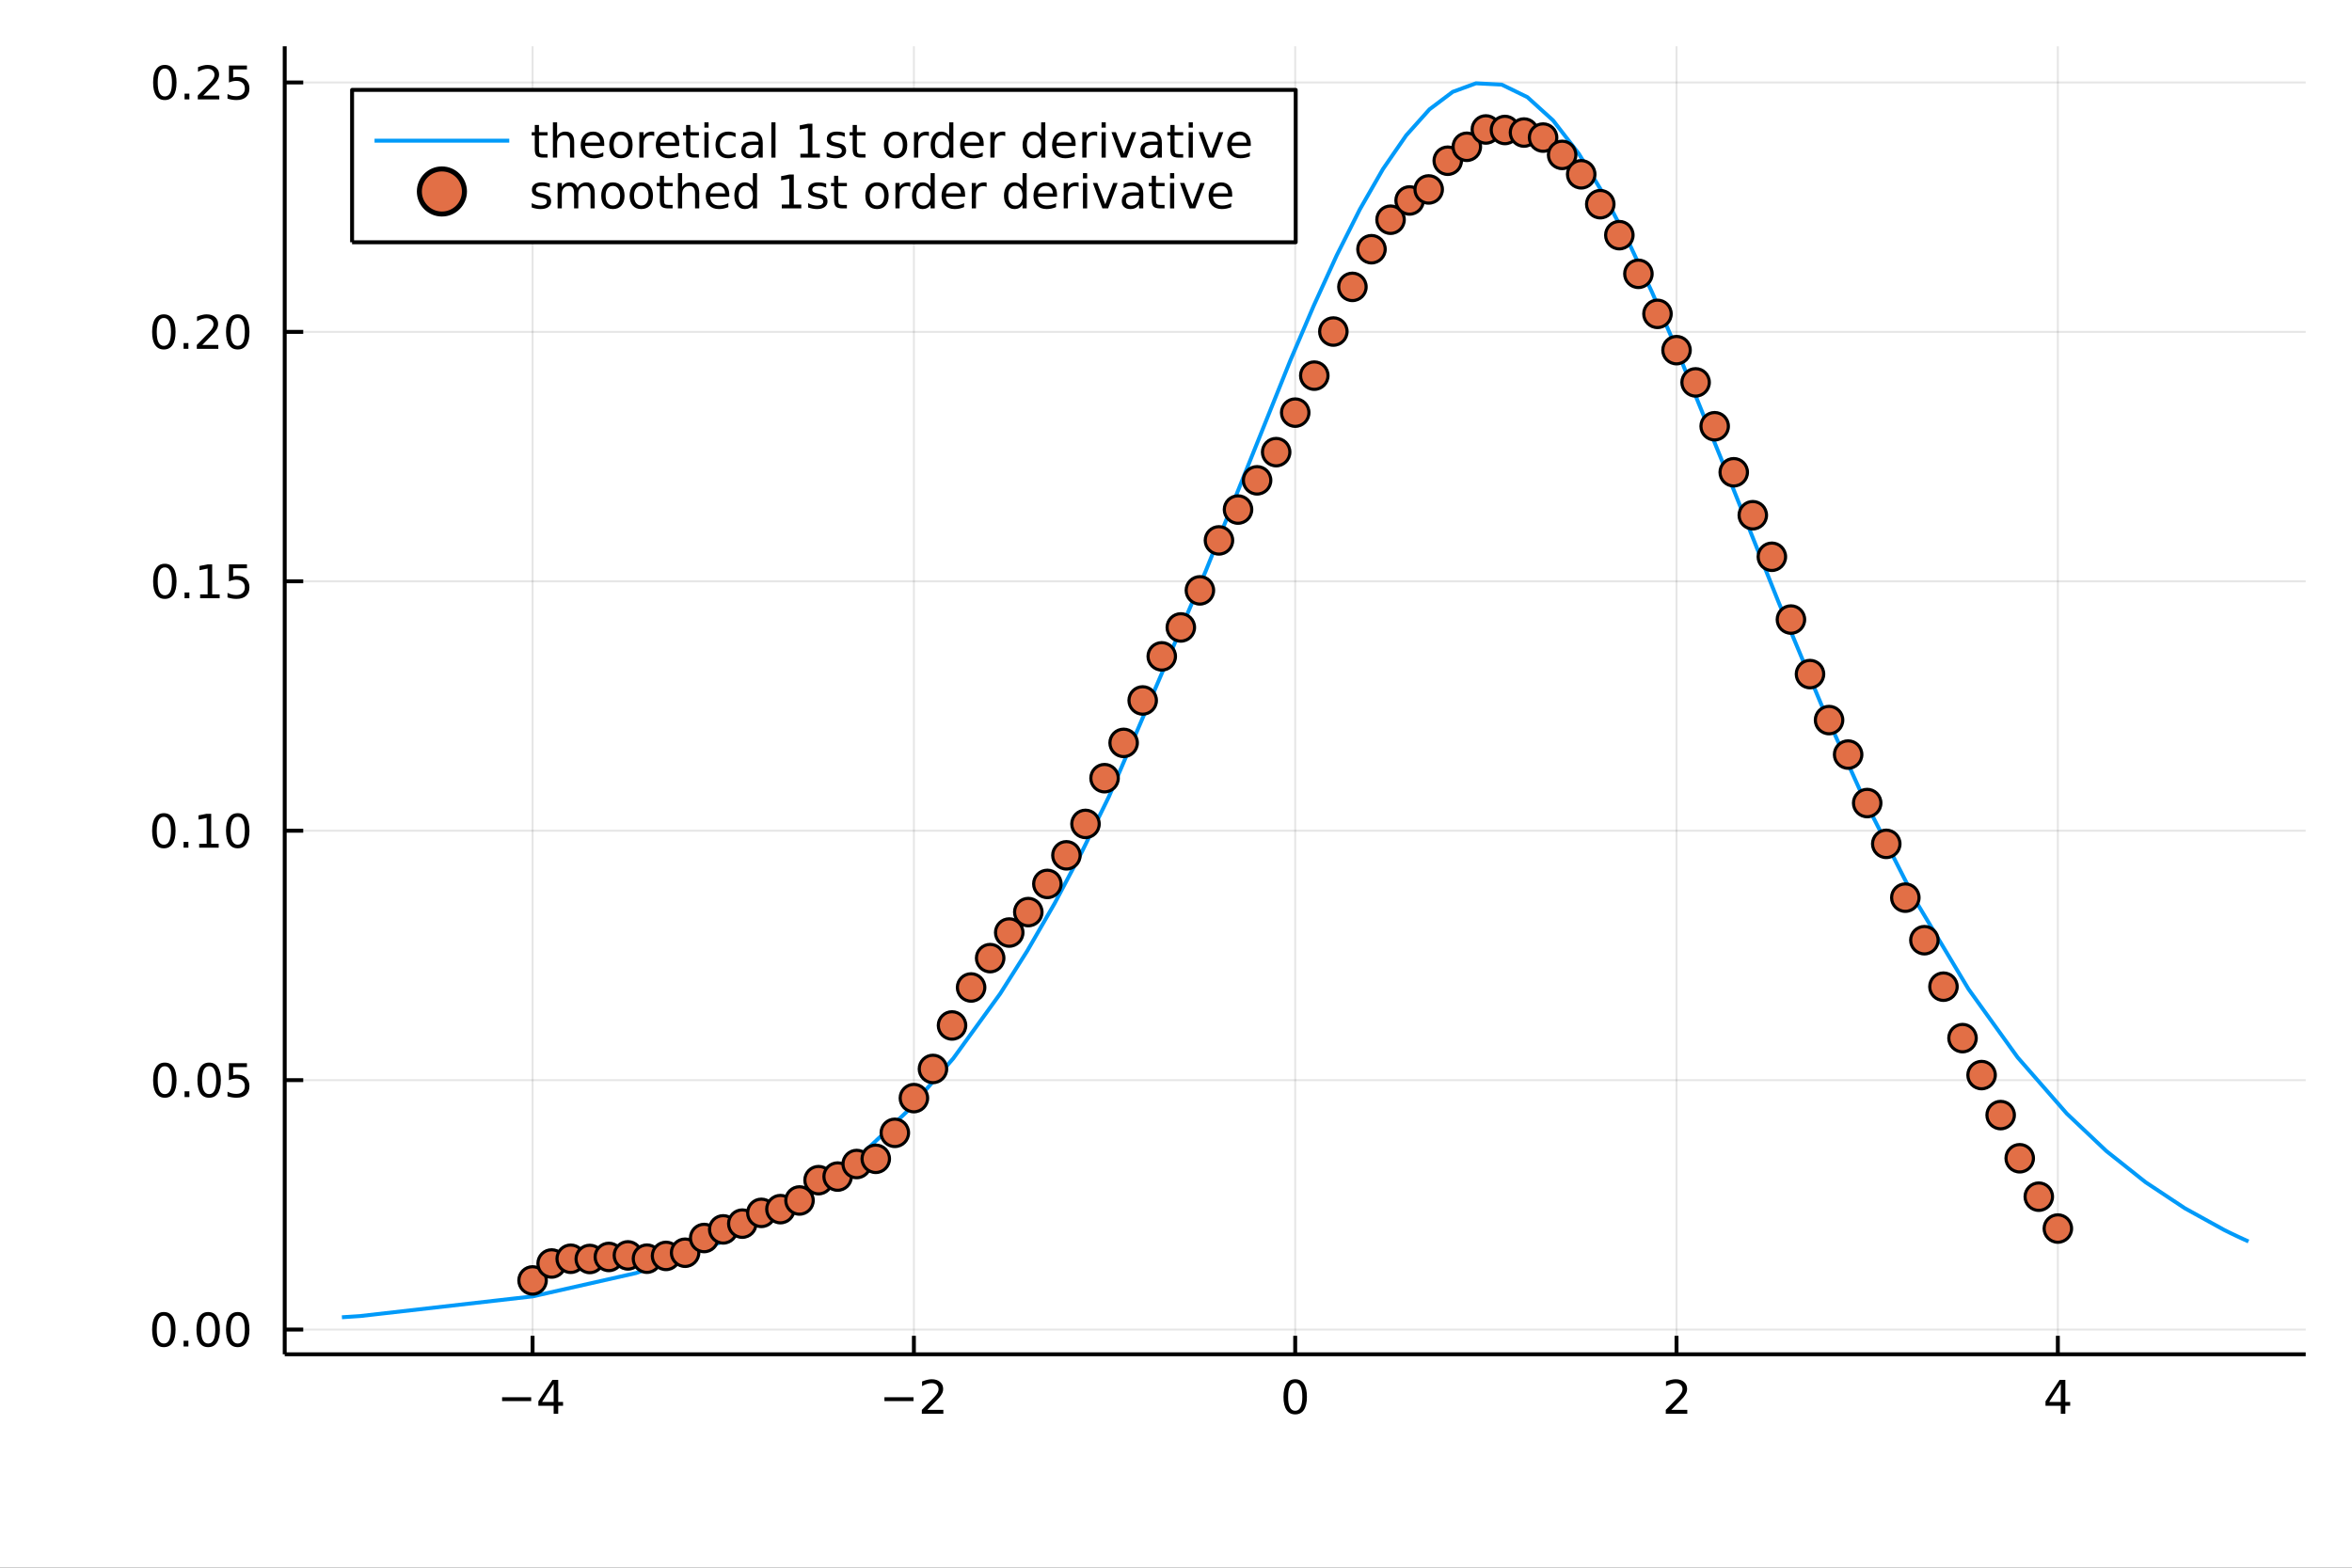 <?xml version="1.0" encoding="utf-8"?>
<svg xmlns="http://www.w3.org/2000/svg" xmlns:xlink="http://www.w3.org/1999/xlink" width="600" height="400" viewBox="0 0 2400 1600">
<rect x="0" y="0" width="2400" height="1600" fill="#333333" stroke="none"/>
<defs>
  <clipPath id="clip580">
    <rect x="0" y="0" width="2400" height="1600"/>
  </clipPath>
</defs>
<path clip-path="url(#clip580)" d="
M0 1600 L2400 1600 L2400 0 L0 0  Z
  " fill="#ffffff" fill-rule="evenodd" fill-opacity="1"/>
<defs>
  <clipPath id="clip581">
    <rect x="480" y="0" width="1681" height="1600"/>
  </clipPath>
</defs>
<path clip-path="url(#clip580)" d="
M290.526 1382.2 L2352.76 1382.2 L2352.76 47.244 L290.526 47.244  Z
  " fill="#ffffff" fill-rule="evenodd" fill-opacity="1"/>
<defs>
  <clipPath id="clip582">
    <rect x="290" y="47" width="2063" height="1336"/>
  </clipPath>
</defs>
<polyline clip-path="url(#clip582)" style="stroke:#000000; stroke-linecap:butt; stroke-linejoin:round; stroke-width:2; stroke-opacity:0.1; fill:none" points="
  543.441,1382.2 543.441,47.244 
  "/>
<polyline clip-path="url(#clip582)" style="stroke:#000000; stroke-linecap:butt; stroke-linejoin:round; stroke-width:2; stroke-opacity:0.1; fill:none" points="
  932.541,1382.2 932.541,47.244 
  "/>
<polyline clip-path="url(#clip582)" style="stroke:#000000; stroke-linecap:butt; stroke-linejoin:round; stroke-width:2; stroke-opacity:0.1; fill:none" points="
  1321.64,1382.2 1321.64,47.244 
  "/>
<polyline clip-path="url(#clip582)" style="stroke:#000000; stroke-linecap:butt; stroke-linejoin:round; stroke-width:2; stroke-opacity:0.1; fill:none" points="
  1710.74,1382.2 1710.74,47.244 
  "/>
<polyline clip-path="url(#clip582)" style="stroke:#000000; stroke-linecap:butt; stroke-linejoin:round; stroke-width:2; stroke-opacity:0.1; fill:none" points="
  2099.84,1382.2 2099.84,47.244 
  "/>
<polyline clip-path="url(#clip580)" style="stroke:#000000; stroke-linecap:butt; stroke-linejoin:round; stroke-width:4; stroke-opacity:1; fill:none" points="
  290.526,1382.2 2352.76,1382.2 
  "/>
<polyline clip-path="url(#clip580)" style="stroke:#000000; stroke-linecap:butt; stroke-linejoin:round; stroke-width:4; stroke-opacity:1; fill:none" points="
  543.441,1382.2 543.441,1363.3 
  "/>
<polyline clip-path="url(#clip580)" style="stroke:#000000; stroke-linecap:butt; stroke-linejoin:round; stroke-width:4; stroke-opacity:1; fill:none" points="
  932.541,1382.2 932.541,1363.3 
  "/>
<polyline clip-path="url(#clip580)" style="stroke:#000000; stroke-linecap:butt; stroke-linejoin:round; stroke-width:4; stroke-opacity:1; fill:none" points="
  1321.64,1382.2 1321.64,1363.3 
  "/>
<polyline clip-path="url(#clip580)" style="stroke:#000000; stroke-linecap:butt; stroke-linejoin:round; stroke-width:4; stroke-opacity:1; fill:none" points="
  1710.74,1382.2 1710.74,1363.3 
  "/>
<polyline clip-path="url(#clip580)" style="stroke:#000000; stroke-linecap:butt; stroke-linejoin:round; stroke-width:4; stroke-opacity:1; fill:none" points="
  2099.84,1382.2 2099.84,1363.3 
  "/>
<path clip-path="url(#clip580)" d="M512.342 1426.04 L542.017 1426.04 L542.017 1429.97 L512.342 1429.97 L512.342 1426.04 Z" fill="#000000" fill-rule="evenodd" fill-opacity="1" /><path clip-path="url(#clip580)" d="M564.957 1412.38 L553.152 1430.83 L564.957 1430.83 L564.957 1412.38 M563.73 1408.31 L569.61 1408.31 L569.61 1430.83 L574.54 1430.83 L574.54 1434.72 L569.61 1434.72 L569.61 1442.87 L564.957 1442.87 L564.957 1434.72 L549.355 1434.72 L549.355 1430.21 L563.73 1408.31 Z" fill="#000000" fill-rule="evenodd" fill-opacity="1" /><path clip-path="url(#clip580)" d="M902.483 1426.04 L932.159 1426.04 L932.159 1429.97 L902.483 1429.97 L902.483 1426.04 Z" fill="#000000" fill-rule="evenodd" fill-opacity="1" /><path clip-path="url(#clip580)" d="M946.279 1438.93 L962.599 1438.93 L962.599 1442.87 L940.654 1442.87 L940.654 1438.93 Q943.316 1436.18 947.9 1431.55 Q952.506 1426.9 953.687 1425.55 Q955.932 1423.03 956.812 1421.29 Q957.714 1419.53 957.714 1417.84 Q957.714 1415.09 955.77 1413.35 Q953.849 1411.62 950.747 1411.62 Q948.548 1411.62 946.094 1412.38 Q943.664 1413.15 940.886 1414.7 L940.886 1409.97 Q943.71 1408.84 946.164 1408.26 Q948.617 1407.68 950.654 1407.68 Q956.025 1407.68 959.219 1410.37 Q962.413 1413.05 962.413 1417.54 Q962.413 1419.67 961.603 1421.59 Q960.816 1423.49 958.71 1426.09 Q958.131 1426.76 955.029 1429.97 Q951.927 1433.17 946.279 1438.93 Z" fill="#000000" fill-rule="evenodd" fill-opacity="1" /><path clip-path="url(#clip580)" d="M1321.64 1411.39 Q1318.03 1411.39 1316.2 1414.95 Q1314.4 1418.49 1314.4 1425.62 Q1314.4 1432.73 1316.2 1436.29 Q1318.03 1439.84 1321.64 1439.84 Q1325.28 1439.84 1327.08 1436.29 Q1328.91 1432.73 1328.91 1425.62 Q1328.91 1418.49 1327.08 1414.95 Q1325.28 1411.39 1321.64 1411.39 M1321.64 1407.68 Q1327.45 1407.68 1330.51 1412.29 Q1333.59 1416.87 1333.59 1425.62 Q1333.59 1434.35 1330.51 1438.96 Q1327.45 1443.54 1321.64 1443.54 Q1315.83 1443.54 1312.75 1438.96 Q1309.7 1434.35 1309.7 1425.62 Q1309.7 1416.87 1312.75 1412.29 Q1315.83 1407.68 1321.64 1407.68 Z" fill="#000000" fill-rule="evenodd" fill-opacity="1" /><path clip-path="url(#clip580)" d="M1705.39 1438.93 L1721.71 1438.93 L1721.71 1442.87 L1699.77 1442.87 L1699.77 1438.93 Q1702.43 1436.18 1707.01 1431.55 Q1711.62 1426.9 1712.8 1425.55 Q1715.05 1423.03 1715.93 1421.29 Q1716.83 1419.53 1716.83 1417.84 Q1716.83 1415.09 1714.88 1413.35 Q1712.96 1411.62 1709.86 1411.62 Q1707.66 1411.62 1705.21 1412.38 Q1702.78 1413.15 1700 1414.7 L1700 1409.97 Q1702.82 1408.84 1705.28 1408.26 Q1707.73 1407.68 1709.77 1407.68 Q1715.14 1407.68 1718.33 1410.37 Q1721.53 1413.05 1721.53 1417.54 Q1721.53 1419.67 1720.72 1421.59 Q1719.93 1423.49 1717.82 1426.09 Q1717.25 1426.76 1714.14 1429.97 Q1711.04 1433.17 1705.39 1438.93 Z" fill="#000000" fill-rule="evenodd" fill-opacity="1" /><path clip-path="url(#clip580)" d="M2102.85 1412.38 L2091.04 1430.83 L2102.85 1430.83 L2102.85 1412.38 M2101.62 1408.31 L2107.5 1408.31 L2107.5 1430.83 L2112.43 1430.83 L2112.43 1434.72 L2107.5 1434.72 L2107.5 1442.87 L2102.85 1442.87 L2102.85 1434.72 L2087.25 1434.72 L2087.25 1430.21 L2101.62 1408.31 Z" fill="#000000" fill-rule="evenodd" fill-opacity="1" /><polyline clip-path="url(#clip582)" style="stroke:#000000; stroke-linecap:butt; stroke-linejoin:round; stroke-width:2; stroke-opacity:0.1; fill:none" points="
  290.526,1356.97 2352.76,1356.97 
  "/>
<polyline clip-path="url(#clip582)" style="stroke:#000000; stroke-linecap:butt; stroke-linejoin:round; stroke-width:2; stroke-opacity:0.1; fill:none" points="
  290.526,1102.41 2352.76,1102.41 
  "/>
<polyline clip-path="url(#clip582)" style="stroke:#000000; stroke-linecap:butt; stroke-linejoin:round; stroke-width:2; stroke-opacity:0.1; fill:none" points="
  290.526,847.85 2352.76,847.85 
  "/>
<polyline clip-path="url(#clip582)" style="stroke:#000000; stroke-linecap:butt; stroke-linejoin:round; stroke-width:2; stroke-opacity:0.1; fill:none" points="
  290.526,593.289 2352.76,593.289 
  "/>
<polyline clip-path="url(#clip582)" style="stroke:#000000; stroke-linecap:butt; stroke-linejoin:round; stroke-width:2; stroke-opacity:0.1; fill:none" points="
  290.526,338.728 2352.76,338.728 
  "/>
<polyline clip-path="url(#clip582)" style="stroke:#000000; stroke-linecap:butt; stroke-linejoin:round; stroke-width:2; stroke-opacity:0.1; fill:none" points="
  290.526,84.167 2352.76,84.167 
  "/>
<polyline clip-path="url(#clip580)" style="stroke:#000000; stroke-linecap:butt; stroke-linejoin:round; stroke-width:4; stroke-opacity:1; fill:none" points="
  290.526,1382.2 290.526,47.244 
  "/>
<polyline clip-path="url(#clip580)" style="stroke:#000000; stroke-linecap:butt; stroke-linejoin:round; stroke-width:4; stroke-opacity:1; fill:none" points="
  290.526,1356.97 309.424,1356.97 
  "/>
<polyline clip-path="url(#clip580)" style="stroke:#000000; stroke-linecap:butt; stroke-linejoin:round; stroke-width:4; stroke-opacity:1; fill:none" points="
  290.526,1102.41 309.424,1102.41 
  "/>
<polyline clip-path="url(#clip580)" style="stroke:#000000; stroke-linecap:butt; stroke-linejoin:round; stroke-width:4; stroke-opacity:1; fill:none" points="
  290.526,847.85 309.424,847.85 
  "/>
<polyline clip-path="url(#clip580)" style="stroke:#000000; stroke-linecap:butt; stroke-linejoin:round; stroke-width:4; stroke-opacity:1; fill:none" points="
  290.526,593.289 309.424,593.289 
  "/>
<polyline clip-path="url(#clip580)" style="stroke:#000000; stroke-linecap:butt; stroke-linejoin:round; stroke-width:4; stroke-opacity:1; fill:none" points="
  290.526,338.728 309.424,338.728 
  "/>
<polyline clip-path="url(#clip580)" style="stroke:#000000; stroke-linecap:butt; stroke-linejoin:round; stroke-width:4; stroke-opacity:1; fill:none" points="
  290.526,84.167 309.424,84.167 
  "/>
<path clip-path="url(#clip580)" d="M167.188 1342.77 Q163.577 1342.77 161.749 1346.34 Q159.943 1349.88 159.943 1357.01 Q159.943 1364.11 161.749 1367.68 Q163.577 1371.22 167.188 1371.22 Q170.823 1371.22 172.628 1367.68 Q174.457 1364.11 174.457 1357.01 Q174.457 1349.88 172.628 1346.34 Q170.823 1342.77 167.188 1342.77 M167.188 1339.07 Q172.999 1339.07 176.054 1343.67 Q179.133 1348.26 179.133 1357.01 Q179.133 1365.73 176.054 1370.34 Q172.999 1374.92 167.188 1374.92 Q161.378 1374.92 158.3 1370.34 Q155.244 1365.73 155.244 1357.01 Q155.244 1348.26 158.3 1343.67 Q161.378 1339.07 167.188 1339.07 Z" fill="#000000" fill-rule="evenodd" fill-opacity="1" /><path clip-path="url(#clip580)" d="M187.35 1368.37 L192.235 1368.37 L192.235 1374.25 L187.35 1374.25 L187.35 1368.37 Z" fill="#000000" fill-rule="evenodd" fill-opacity="1" /><path clip-path="url(#clip580)" d="M212.42 1342.77 Q208.809 1342.77 206.98 1346.34 Q205.174 1349.88 205.174 1357.01 Q205.174 1364.11 206.98 1367.68 Q208.809 1371.22 212.42 1371.22 Q216.054 1371.22 217.859 1367.68 Q219.688 1364.11 219.688 1357.01 Q219.688 1349.88 217.859 1346.34 Q216.054 1342.77 212.42 1342.77 M212.42 1339.07 Q218.23 1339.07 221.285 1343.67 Q224.364 1348.26 224.364 1357.01 Q224.364 1365.73 221.285 1370.34 Q218.23 1374.92 212.42 1374.92 Q206.61 1374.92 203.531 1370.34 Q200.475 1365.73 200.475 1357.01 Q200.475 1348.26 203.531 1343.67 Q206.61 1339.07 212.42 1339.07 Z" fill="#000000" fill-rule="evenodd" fill-opacity="1" /><path clip-path="url(#clip580)" d="M242.582 1342.77 Q238.97 1342.77 237.142 1346.34 Q235.336 1349.88 235.336 1357.01 Q235.336 1364.11 237.142 1367.68 Q238.97 1371.22 242.582 1371.22 Q246.216 1371.22 248.021 1367.68 Q249.85 1364.11 249.85 1357.01 Q249.85 1349.88 248.021 1346.34 Q246.216 1342.77 242.582 1342.77 M242.582 1339.07 Q248.392 1339.07 251.447 1343.67 Q254.526 1348.26 254.526 1357.01 Q254.526 1365.73 251.447 1370.34 Q248.392 1374.92 242.582 1374.92 Q236.771 1374.92 233.693 1370.34 Q230.637 1365.73 230.637 1357.01 Q230.637 1348.26 233.693 1343.67 Q236.771 1339.07 242.582 1339.07 Z" fill="#000000" fill-rule="evenodd" fill-opacity="1" /><path clip-path="url(#clip580)" d="M168.184 1088.21 Q164.573 1088.21 162.744 1091.77 Q160.939 1095.32 160.939 1102.45 Q160.939 1109.55 162.744 1113.12 Q164.573 1116.66 168.184 1116.66 Q171.818 1116.66 173.624 1113.12 Q175.452 1109.55 175.452 1102.45 Q175.452 1095.32 173.624 1091.77 Q171.818 1088.21 168.184 1088.21 M168.184 1084.51 Q173.994 1084.51 177.05 1089.11 Q180.128 1093.7 180.128 1102.45 Q180.128 1111.17 177.05 1115.78 Q173.994 1120.36 168.184 1120.36 Q162.374 1120.36 159.295 1115.78 Q156.239 1111.17 156.239 1102.45 Q156.239 1093.7 159.295 1089.11 Q162.374 1084.51 168.184 1084.51 Z" fill="#000000" fill-rule="evenodd" fill-opacity="1" /><path clip-path="url(#clip580)" d="M188.346 1113.81 L193.23 1113.81 L193.23 1119.69 L188.346 1119.69 L188.346 1113.81 Z" fill="#000000" fill-rule="evenodd" fill-opacity="1" /><path clip-path="url(#clip580)" d="M213.415 1088.21 Q209.804 1088.21 207.975 1091.77 Q206.17 1095.32 206.17 1102.45 Q206.17 1109.55 207.975 1113.12 Q209.804 1116.66 213.415 1116.66 Q217.049 1116.66 218.855 1113.12 Q220.684 1109.55 220.684 1102.45 Q220.684 1095.32 218.855 1091.77 Q217.049 1088.21 213.415 1088.21 M213.415 1084.51 Q219.225 1084.51 222.281 1089.11 Q225.359 1093.7 225.359 1102.45 Q225.359 1111.17 222.281 1115.78 Q219.225 1120.36 213.415 1120.36 Q207.605 1120.36 204.526 1115.78 Q201.471 1111.17 201.471 1102.45 Q201.471 1093.7 204.526 1089.11 Q207.605 1084.51 213.415 1084.51 Z" fill="#000000" fill-rule="evenodd" fill-opacity="1" /><path clip-path="url(#clip580)" d="M233.623 1085.13 L251.98 1085.13 L251.98 1089.07 L237.906 1089.07 L237.906 1097.54 Q238.924 1097.19 239.943 1097.03 Q240.961 1096.84 241.98 1096.84 Q247.767 1096.84 251.146 1100.02 Q254.526 1103.19 254.526 1108.6 Q254.526 1114.18 251.054 1117.28 Q247.582 1120.36 241.262 1120.36 Q239.086 1120.36 236.818 1119.99 Q234.572 1119.62 232.165 1118.88 L232.165 1114.18 Q234.248 1115.32 236.471 1115.87 Q238.693 1116.43 241.17 1116.43 Q245.174 1116.43 247.512 1114.32 Q249.85 1112.21 249.85 1108.6 Q249.85 1104.99 247.512 1102.89 Q245.174 1100.78 241.17 1100.78 Q239.295 1100.78 237.42 1101.2 Q235.568 1101.61 233.623 1102.49 L233.623 1085.13 Z" fill="#000000" fill-rule="evenodd" fill-opacity="1" /><path clip-path="url(#clip580)" d="M167.188 833.649 Q163.577 833.649 161.749 837.213 Q159.943 840.755 159.943 847.885 Q159.943 854.991 161.749 858.556 Q163.577 862.098 167.188 862.098 Q170.823 862.098 172.628 858.556 Q174.457 854.991 174.457 847.885 Q174.457 840.755 172.628 837.213 Q170.823 833.649 167.188 833.649 M167.188 829.945 Q172.999 829.945 176.054 834.551 Q179.133 839.135 179.133 847.885 Q179.133 856.612 176.054 861.218 Q172.999 865.801 167.188 865.801 Q161.378 865.801 158.3 861.218 Q155.244 856.612 155.244 847.885 Q155.244 839.135 158.3 834.551 Q161.378 829.945 167.188 829.945 Z" fill="#000000" fill-rule="evenodd" fill-opacity="1" /><path clip-path="url(#clip580)" d="M187.35 859.25 L192.235 859.25 L192.235 865.13 L187.35 865.13 L187.35 859.25 Z" fill="#000000" fill-rule="evenodd" fill-opacity="1" /><path clip-path="url(#clip580)" d="M203.23 861.195 L210.869 861.195 L210.869 834.829 L202.559 836.496 L202.559 832.237 L210.823 830.57 L215.498 830.57 L215.498 861.195 L223.137 861.195 L223.137 865.13 L203.23 865.13 L203.23 861.195 Z" fill="#000000" fill-rule="evenodd" fill-opacity="1" /><path clip-path="url(#clip580)" d="M242.582 833.649 Q238.97 833.649 237.142 837.213 Q235.336 840.755 235.336 847.885 Q235.336 854.991 237.142 858.556 Q238.97 862.098 242.582 862.098 Q246.216 862.098 248.021 858.556 Q249.85 854.991 249.85 847.885 Q249.85 840.755 248.021 837.213 Q246.216 833.649 242.582 833.649 M242.582 829.945 Q248.392 829.945 251.447 834.551 Q254.526 839.135 254.526 847.885 Q254.526 856.612 251.447 861.218 Q248.392 865.801 242.582 865.801 Q236.771 865.801 233.693 861.218 Q230.637 856.612 230.637 847.885 Q230.637 839.135 233.693 834.551 Q236.771 829.945 242.582 829.945 Z" fill="#000000" fill-rule="evenodd" fill-opacity="1" /><path clip-path="url(#clip580)" d="M168.184 579.088 Q164.573 579.088 162.744 582.653 Q160.939 586.194 160.939 593.324 Q160.939 600.43 162.744 603.995 Q164.573 607.537 168.184 607.537 Q171.818 607.537 173.624 603.995 Q175.452 600.43 175.452 593.324 Q175.452 586.194 173.624 582.653 Q171.818 579.088 168.184 579.088 M168.184 575.384 Q173.994 575.384 177.05 579.991 Q180.128 584.574 180.128 593.324 Q180.128 602.051 177.05 606.657 Q173.994 611.24 168.184 611.24 Q162.374 611.24 159.295 606.657 Q156.239 602.051 156.239 593.324 Q156.239 584.574 159.295 579.991 Q162.374 575.384 168.184 575.384 Z" fill="#000000" fill-rule="evenodd" fill-opacity="1" /><path clip-path="url(#clip580)" d="M188.346 604.689 L193.23 604.689 L193.23 610.569 L188.346 610.569 L188.346 604.689 Z" fill="#000000" fill-rule="evenodd" fill-opacity="1" /><path clip-path="url(#clip580)" d="M204.225 606.634 L211.864 606.634 L211.864 580.268 L203.554 581.935 L203.554 577.676 L211.818 576.009 L216.494 576.009 L216.494 606.634 L224.133 606.634 L224.133 610.569 L204.225 610.569 L204.225 606.634 Z" fill="#000000" fill-rule="evenodd" fill-opacity="1" /><path clip-path="url(#clip580)" d="M233.623 576.009 L251.98 576.009 L251.98 579.944 L237.906 579.944 L237.906 588.416 Q238.924 588.069 239.943 587.907 Q240.961 587.722 241.98 587.722 Q247.767 587.722 251.146 590.893 Q254.526 594.065 254.526 599.481 Q254.526 605.06 251.054 608.162 Q247.582 611.24 241.262 611.24 Q239.086 611.24 236.818 610.87 Q234.572 610.5 232.165 609.759 L232.165 605.06 Q234.248 606.194 236.471 606.75 Q238.693 607.305 241.17 607.305 Q245.174 607.305 247.512 605.199 Q249.85 603.092 249.85 599.481 Q249.85 595.87 247.512 593.764 Q245.174 591.657 241.17 591.657 Q239.295 591.657 237.42 592.074 Q235.568 592.49 233.623 593.37 L233.623 576.009 Z" fill="#000000" fill-rule="evenodd" fill-opacity="1" /><path clip-path="url(#clip580)" d="M167.188 324.527 Q163.577 324.527 161.749 328.092 Q159.943 331.633 159.943 338.763 Q159.943 345.869 161.749 349.434 Q163.577 352.976 167.188 352.976 Q170.823 352.976 172.628 349.434 Q174.457 345.869 174.457 338.763 Q174.457 331.633 172.628 328.092 Q170.823 324.527 167.188 324.527 M167.188 320.823 Q172.999 320.823 176.054 325.43 Q179.133 330.013 179.133 338.763 Q179.133 347.49 176.054 352.096 Q172.999 356.679 167.188 356.679 Q161.378 356.679 158.3 352.096 Q155.244 347.49 155.244 338.763 Q155.244 330.013 158.3 325.43 Q161.378 320.823 167.188 320.823 Z" fill="#000000" fill-rule="evenodd" fill-opacity="1" /><path clip-path="url(#clip580)" d="M187.35 350.129 L192.235 350.129 L192.235 356.008 L187.35 356.008 L187.35 350.129 Z" fill="#000000" fill-rule="evenodd" fill-opacity="1" /><path clip-path="url(#clip580)" d="M206.448 352.073 L222.767 352.073 L222.767 356.008 L200.823 356.008 L200.823 352.073 Q203.485 349.318 208.068 344.689 Q212.674 340.036 213.855 338.693 Q216.1 336.17 216.98 334.434 Q217.883 332.675 217.883 330.985 Q217.883 328.231 215.938 326.494 Q214.017 324.758 210.915 324.758 Q208.716 324.758 206.262 325.522 Q203.832 326.286 201.054 327.837 L201.054 323.115 Q203.878 321.981 206.332 321.402 Q208.785 320.823 210.823 320.823 Q216.193 320.823 219.387 323.508 Q222.582 326.194 222.582 330.684 Q222.582 332.814 221.772 334.735 Q220.984 336.633 218.878 339.226 Q218.299 339.897 215.197 343.115 Q212.096 346.309 206.448 352.073 Z" fill="#000000" fill-rule="evenodd" fill-opacity="1" /><path clip-path="url(#clip580)" d="M242.582 324.527 Q238.97 324.527 237.142 328.092 Q235.336 331.633 235.336 338.763 Q235.336 345.869 237.142 349.434 Q238.97 352.976 242.582 352.976 Q246.216 352.976 248.021 349.434 Q249.85 345.869 249.85 338.763 Q249.85 331.633 248.021 328.092 Q246.216 324.527 242.582 324.527 M242.582 320.823 Q248.392 320.823 251.447 325.43 Q254.526 330.013 254.526 338.763 Q254.526 347.49 251.447 352.096 Q248.392 356.679 242.582 356.679 Q236.771 356.679 233.693 352.096 Q230.637 347.49 230.637 338.763 Q230.637 330.013 233.693 325.43 Q236.771 320.823 242.582 320.823 Z" fill="#000000" fill-rule="evenodd" fill-opacity="1" /><path clip-path="url(#clip580)" d="M168.184 69.966 Q164.573 69.966 162.744 73.531 Q160.939 77.072 160.939 84.202 Q160.939 91.308 162.744 94.873 Q164.573 98.415 168.184 98.415 Q171.818 98.415 173.624 94.873 Q175.452 91.308 175.452 84.202 Q175.452 77.072 173.624 73.531 Q171.818 69.966 168.184 69.966 M168.184 66.262 Q173.994 66.262 177.05 70.869 Q180.128 75.452 180.128 84.202 Q180.128 92.929 177.05 97.535 Q173.994 102.119 168.184 102.119 Q162.374 102.119 159.295 97.535 Q156.239 92.929 156.239 84.202 Q156.239 75.452 159.295 70.869 Q162.374 66.262 168.184 66.262 Z" fill="#000000" fill-rule="evenodd" fill-opacity="1" /><path clip-path="url(#clip580)" d="M188.346 95.568 L193.23 95.568 L193.23 101.447 L188.346 101.447 L188.346 95.568 Z" fill="#000000" fill-rule="evenodd" fill-opacity="1" /><path clip-path="url(#clip580)" d="M207.443 97.512 L223.762 97.512 L223.762 101.447 L201.818 101.447 L201.818 97.512 Q204.48 94.757 209.063 90.128 Q213.67 85.475 214.85 84.133 Q217.096 81.609 217.975 79.873 Q218.878 78.114 218.878 76.424 Q218.878 73.67 216.934 71.934 Q215.012 70.198 211.91 70.198 Q209.711 70.198 207.258 70.961 Q204.827 71.725 202.049 73.276 L202.049 68.554 Q204.873 67.42 207.327 66.841 Q209.781 66.262 211.818 66.262 Q217.188 66.262 220.383 68.948 Q223.577 71.633 223.577 76.123 Q223.577 78.253 222.767 80.174 Q221.98 82.072 219.873 84.665 Q219.295 85.336 216.193 88.554 Q213.091 91.748 207.443 97.512 Z" fill="#000000" fill-rule="evenodd" fill-opacity="1" /><path clip-path="url(#clip580)" d="M233.623 66.887 L251.98 66.887 L251.98 70.823 L237.906 70.823 L237.906 79.295 Q238.924 78.947 239.943 78.785 Q240.961 78.6 241.98 78.6 Q247.767 78.6 251.146 81.772 Q254.526 84.943 254.526 90.359 Q254.526 95.938 251.054 99.04 Q247.582 102.119 241.262 102.119 Q239.086 102.119 236.818 101.748 Q234.572 101.378 232.165 100.637 L232.165 95.938 Q234.248 97.072 236.471 97.628 Q238.693 98.183 241.17 98.183 Q245.174 98.183 247.512 96.077 Q249.85 93.971 249.85 90.359 Q249.85 86.748 247.512 84.642 Q245.174 82.535 241.17 82.535 Q239.295 82.535 237.42 82.952 Q235.568 83.369 233.623 84.248 L233.623 66.887 Z" fill="#000000" fill-rule="evenodd" fill-opacity="1" /><polyline clip-path="url(#clip582)" style="stroke:#009af9; stroke-linecap:butt; stroke-linejoin:round; stroke-width:4; stroke-opacity:1; fill:none" points="
  348.891,1344.41 367.89,1343.13 543.567,1323.1 649.142,1299.26 738.404,1266.86 786.885,1242.53 835.367,1212.04 880.063,1177.34 924.759,1135.16 972.677,1080.31 
  1020.6,1014.18 1048.36,970.262 1076.11,922.071 1103.87,869.575 1131.63,812.868 1230.31,582.865 1316.84,367.446 1340.43,312.248 1364.01,260.602 1387.6,213.66 
  1411.18,172.548 1434.91,138.136 1458.63,111.618 1482.36,93.742 1506.08,85.026 1532.32,86.351 1558.55,99.131 1584.78,122.911 1611.01,156.857 1635.97,197.55 
  1660.93,245.224 1685.89,298.57 1710.84,356.225 1762.75,484.126 1814.65,614.032 1858.34,718.735 1902.03,815.579 1955.37,920.448 2008.71,1009.52 2058.86,1079.25 
  2109,1136.58 2149.17,1174.62 2189.33,1206.56 2229.5,1233.21 2269.67,1255.36 2275.85,1258.41 2282.03,1261.37 2288.21,1264.25 2294.39,1267.05 
  "/>
<circle clip-path="url(#clip582)" cx="543.441" cy="1306.81" r="14" fill="#e26f46" fill-rule="evenodd" fill-opacity="1" stroke="#000000" stroke-opacity="1" stroke-width="3.2"/>
<circle clip-path="url(#clip582)" cx="562.896" cy="1289.52" r="14" fill="#e26f46" fill-rule="evenodd" fill-opacity="1" stroke="#000000" stroke-opacity="1" stroke-width="3.2"/>
<circle clip-path="url(#clip582)" cx="582.351" cy="1284.69" r="14" fill="#e26f46" fill-rule="evenodd" fill-opacity="1" stroke="#000000" stroke-opacity="1" stroke-width="3.2"/>
<circle clip-path="url(#clip582)" cx="601.806" cy="1284.92" r="14" fill="#e26f46" fill-rule="evenodd" fill-opacity="1" stroke="#000000" stroke-opacity="1" stroke-width="3.2"/>
<circle clip-path="url(#clip582)" cx="621.261" cy="1282.84" r="14" fill="#e26f46" fill-rule="evenodd" fill-opacity="1" stroke="#000000" stroke-opacity="1" stroke-width="3.2"/>
<circle clip-path="url(#clip582)" cx="640.716" cy="1281.25" r="14" fill="#e26f46" fill-rule="evenodd" fill-opacity="1" stroke="#000000" stroke-opacity="1" stroke-width="3.2"/>
<circle clip-path="url(#clip582)" cx="660.171" cy="1284.61" r="14" fill="#e26f46" fill-rule="evenodd" fill-opacity="1" stroke="#000000" stroke-opacity="1" stroke-width="3.2"/>
<circle clip-path="url(#clip582)" cx="679.626" cy="1281.79" r="14" fill="#e26f46" fill-rule="evenodd" fill-opacity="1" stroke="#000000" stroke-opacity="1" stroke-width="3.2"/>
<circle clip-path="url(#clip582)" cx="699.081" cy="1278.55" r="14" fill="#e26f46" fill-rule="evenodd" fill-opacity="1" stroke="#000000" stroke-opacity="1" stroke-width="3.2"/>
<circle clip-path="url(#clip582)" cx="718.536" cy="1263.52" r="14" fill="#e26f46" fill-rule="evenodd" fill-opacity="1" stroke="#000000" stroke-opacity="1" stroke-width="3.2"/>
<circle clip-path="url(#clip582)" cx="737.991" cy="1254.71" r="14" fill="#e26f46" fill-rule="evenodd" fill-opacity="1" stroke="#000000" stroke-opacity="1" stroke-width="3.2"/>
<circle clip-path="url(#clip582)" cx="757.446" cy="1248.85" r="14" fill="#e26f46" fill-rule="evenodd" fill-opacity="1" stroke="#000000" stroke-opacity="1" stroke-width="3.2"/>
<circle clip-path="url(#clip582)" cx="776.901" cy="1237.85" r="14" fill="#e26f46" fill-rule="evenodd" fill-opacity="1" stroke="#000000" stroke-opacity="1" stroke-width="3.2"/>
<circle clip-path="url(#clip582)" cx="796.356" cy="1234.05" r="14" fill="#e26f46" fill-rule="evenodd" fill-opacity="1" stroke="#000000" stroke-opacity="1" stroke-width="3.2"/>
<circle clip-path="url(#clip582)" cx="815.811" cy="1225.21" r="14" fill="#e26f46" fill-rule="evenodd" fill-opacity="1" stroke="#000000" stroke-opacity="1" stroke-width="3.2"/>
<circle clip-path="url(#clip582)" cx="835.266" cy="1204.47" r="14" fill="#e26f46" fill-rule="evenodd" fill-opacity="1" stroke="#000000" stroke-opacity="1" stroke-width="3.2"/>
<circle clip-path="url(#clip582)" cx="854.721" cy="1200.82" r="14" fill="#e26f46" fill-rule="evenodd" fill-opacity="1" stroke="#000000" stroke-opacity="1" stroke-width="3.2"/>
<circle clip-path="url(#clip582)" cx="874.176" cy="1188.01" r="14" fill="#e26f46" fill-rule="evenodd" fill-opacity="1" stroke="#000000" stroke-opacity="1" stroke-width="3.2"/>
<circle clip-path="url(#clip582)" cx="893.631" cy="1182.69" r="14" fill="#e26f46" fill-rule="evenodd" fill-opacity="1" stroke="#000000" stroke-opacity="1" stroke-width="3.2"/>
<circle clip-path="url(#clip582)" cx="913.086" cy="1156.17" r="14" fill="#e26f46" fill-rule="evenodd" fill-opacity="1" stroke="#000000" stroke-opacity="1" stroke-width="3.2"/>
<circle clip-path="url(#clip582)" cx="932.541" cy="1120.74" r="14" fill="#e26f46" fill-rule="evenodd" fill-opacity="1" stroke="#000000" stroke-opacity="1" stroke-width="3.2"/>
<circle clip-path="url(#clip582)" cx="951.996" cy="1090.97" r="14" fill="#e26f46" fill-rule="evenodd" fill-opacity="1" stroke="#000000" stroke-opacity="1" stroke-width="3.2"/>
<circle clip-path="url(#clip582)" cx="971.451" cy="1046.58" r="14" fill="#e26f46" fill-rule="evenodd" fill-opacity="1" stroke="#000000" stroke-opacity="1" stroke-width="3.2"/>
<circle clip-path="url(#clip582)" cx="990.906" cy="1007.82" r="14" fill="#e26f46" fill-rule="evenodd" fill-opacity="1" stroke="#000000" stroke-opacity="1" stroke-width="3.2"/>
<circle clip-path="url(#clip582)" cx="1010.36" cy="977.86" r="14" fill="#e26f46" fill-rule="evenodd" fill-opacity="1" stroke="#000000" stroke-opacity="1" stroke-width="3.2"/>
<circle clip-path="url(#clip582)" cx="1029.82" cy="951.754" r="14" fill="#e26f46" fill-rule="evenodd" fill-opacity="1" stroke="#000000" stroke-opacity="1" stroke-width="3.2"/>
<circle clip-path="url(#clip582)" cx="1049.27" cy="930.878" r="14" fill="#e26f46" fill-rule="evenodd" fill-opacity="1" stroke="#000000" stroke-opacity="1" stroke-width="3.2"/>
<circle clip-path="url(#clip582)" cx="1068.73" cy="902.131" r="14" fill="#e26f46" fill-rule="evenodd" fill-opacity="1" stroke="#000000" stroke-opacity="1" stroke-width="3.2"/>
<circle clip-path="url(#clip582)" cx="1088.18" cy="872.942" r="14" fill="#e26f46" fill-rule="evenodd" fill-opacity="1" stroke="#000000" stroke-opacity="1" stroke-width="3.2"/>
<circle clip-path="url(#clip582)" cx="1107.64" cy="840.891" r="14" fill="#e26f46" fill-rule="evenodd" fill-opacity="1" stroke="#000000" stroke-opacity="1" stroke-width="3.2"/>
<circle clip-path="url(#clip582)" cx="1127.09" cy="794.203" r="14" fill="#e26f46" fill-rule="evenodd" fill-opacity="1" stroke="#000000" stroke-opacity="1" stroke-width="3.2"/>
<circle clip-path="url(#clip582)" cx="1146.55" cy="758.192" r="14" fill="#e26f46" fill-rule="evenodd" fill-opacity="1" stroke="#000000" stroke-opacity="1" stroke-width="3.2"/>
<circle clip-path="url(#clip582)" cx="1166" cy="714.886" r="14" fill="#e26f46" fill-rule="evenodd" fill-opacity="1" stroke="#000000" stroke-opacity="1" stroke-width="3.2"/>
<circle clip-path="url(#clip582)" cx="1185.46" cy="669.883" r="14" fill="#e26f46" fill-rule="evenodd" fill-opacity="1" stroke="#000000" stroke-opacity="1" stroke-width="3.2"/>
<circle clip-path="url(#clip582)" cx="1204.91" cy="640.368" r="14" fill="#e26f46" fill-rule="evenodd" fill-opacity="1" stroke="#000000" stroke-opacity="1" stroke-width="3.2"/>
<circle clip-path="url(#clip582)" cx="1224.37" cy="602.529" r="14" fill="#e26f46" fill-rule="evenodd" fill-opacity="1" stroke="#000000" stroke-opacity="1" stroke-width="3.2"/>
<circle clip-path="url(#clip582)" cx="1243.82" cy="551.526" r="14" fill="#e26f46" fill-rule="evenodd" fill-opacity="1" stroke="#000000" stroke-opacity="1" stroke-width="3.2"/>
<circle clip-path="url(#clip582)" cx="1263.28" cy="520.055" r="14" fill="#e26f46" fill-rule="evenodd" fill-opacity="1" stroke="#000000" stroke-opacity="1" stroke-width="3.2"/>
<circle clip-path="url(#clip582)" cx="1282.73" cy="490.23" r="14" fill="#e26f46" fill-rule="evenodd" fill-opacity="1" stroke="#000000" stroke-opacity="1" stroke-width="3.2"/>
<circle clip-path="url(#clip582)" cx="1302.19" cy="461.449" r="14" fill="#e26f46" fill-rule="evenodd" fill-opacity="1" stroke="#000000" stroke-opacity="1" stroke-width="3.2"/>
<circle clip-path="url(#clip582)" cx="1321.64" cy="421.139" r="14" fill="#e26f46" fill-rule="evenodd" fill-opacity="1" stroke="#000000" stroke-opacity="1" stroke-width="3.2"/>
<circle clip-path="url(#clip582)" cx="1341.1" cy="383.373" r="14" fill="#e26f46" fill-rule="evenodd" fill-opacity="1" stroke="#000000" stroke-opacity="1" stroke-width="3.2"/>
<circle clip-path="url(#clip582)" cx="1360.55" cy="338.361" r="14" fill="#e26f46" fill-rule="evenodd" fill-opacity="1" stroke="#000000" stroke-opacity="1" stroke-width="3.2"/>
<circle clip-path="url(#clip582)" cx="1380.01" cy="292.786" r="14" fill="#e26f46" fill-rule="evenodd" fill-opacity="1" stroke="#000000" stroke-opacity="1" stroke-width="3.2"/>
<circle clip-path="url(#clip582)" cx="1399.46" cy="254.344" r="14" fill="#e26f46" fill-rule="evenodd" fill-opacity="1" stroke="#000000" stroke-opacity="1" stroke-width="3.2"/>
<circle clip-path="url(#clip582)" cx="1418.92" cy="224.227" r="14" fill="#e26f46" fill-rule="evenodd" fill-opacity="1" stroke="#000000" stroke-opacity="1" stroke-width="3.2"/>
<circle clip-path="url(#clip582)" cx="1438.37" cy="204.58" r="14" fill="#e26f46" fill-rule="evenodd" fill-opacity="1" stroke="#000000" stroke-opacity="1" stroke-width="3.2"/>
<circle clip-path="url(#clip582)" cx="1457.83" cy="193.324" r="14" fill="#e26f46" fill-rule="evenodd" fill-opacity="1" stroke="#000000" stroke-opacity="1" stroke-width="3.2"/>
<circle clip-path="url(#clip582)" cx="1477.28" cy="164.03" r="14" fill="#e26f46" fill-rule="evenodd" fill-opacity="1" stroke="#000000" stroke-opacity="1" stroke-width="3.2"/>
<circle clip-path="url(#clip582)" cx="1496.74" cy="149.801" r="14" fill="#e26f46" fill-rule="evenodd" fill-opacity="1" stroke="#000000" stroke-opacity="1" stroke-width="3.2"/>
<circle clip-path="url(#clip582)" cx="1516.19" cy="132.123" r="14" fill="#e26f46" fill-rule="evenodd" fill-opacity="1" stroke="#000000" stroke-opacity="1" stroke-width="3.2"/>
<circle clip-path="url(#clip582)" cx="1535.65" cy="132.657" r="14" fill="#e26f46" fill-rule="evenodd" fill-opacity="1" stroke="#000000" stroke-opacity="1" stroke-width="3.2"/>
<circle clip-path="url(#clip582)" cx="1555.1" cy="135.262" r="14" fill="#e26f46" fill-rule="evenodd" fill-opacity="1" stroke="#000000" stroke-opacity="1" stroke-width="3.2"/>
<circle clip-path="url(#clip582)" cx="1574.56" cy="140.404" r="14" fill="#e26f46" fill-rule="evenodd" fill-opacity="1" stroke="#000000" stroke-opacity="1" stroke-width="3.2"/>
<circle clip-path="url(#clip582)" cx="1594.01" cy="158.08" r="14" fill="#e26f46" fill-rule="evenodd" fill-opacity="1" stroke="#000000" stroke-opacity="1" stroke-width="3.2"/>
<circle clip-path="url(#clip582)" cx="1613.47" cy="177.896" r="14" fill="#e26f46" fill-rule="evenodd" fill-opacity="1" stroke="#000000" stroke-opacity="1" stroke-width="3.2"/>
<circle clip-path="url(#clip582)" cx="1632.92" cy="208.385" r="14" fill="#e26f46" fill-rule="evenodd" fill-opacity="1" stroke="#000000" stroke-opacity="1" stroke-width="3.2"/>
<circle clip-path="url(#clip582)" cx="1652.38" cy="239.999" r="14" fill="#e26f46" fill-rule="evenodd" fill-opacity="1" stroke="#000000" stroke-opacity="1" stroke-width="3.2"/>
<circle clip-path="url(#clip582)" cx="1671.83" cy="279.458" r="14" fill="#e26f46" fill-rule="evenodd" fill-opacity="1" stroke="#000000" stroke-opacity="1" stroke-width="3.2"/>
<circle clip-path="url(#clip582)" cx="1691.29" cy="320.313" r="14" fill="#e26f46" fill-rule="evenodd" fill-opacity="1" stroke="#000000" stroke-opacity="1" stroke-width="3.2"/>
<circle clip-path="url(#clip582)" cx="1710.74" cy="357.36" r="14" fill="#e26f46" fill-rule="evenodd" fill-opacity="1" stroke="#000000" stroke-opacity="1" stroke-width="3.2"/>
<circle clip-path="url(#clip582)" cx="1730.2" cy="390.26" r="14" fill="#e26f46" fill-rule="evenodd" fill-opacity="1" stroke="#000000" stroke-opacity="1" stroke-width="3.2"/>
<circle clip-path="url(#clip582)" cx="1749.65" cy="435.013" r="14" fill="#e26f46" fill-rule="evenodd" fill-opacity="1" stroke="#000000" stroke-opacity="1" stroke-width="3.2"/>
<circle clip-path="url(#clip582)" cx="1769.11" cy="481.998" r="14" fill="#e26f46" fill-rule="evenodd" fill-opacity="1" stroke="#000000" stroke-opacity="1" stroke-width="3.2"/>
<circle clip-path="url(#clip582)" cx="1788.56" cy="525.833" r="14" fill="#e26f46" fill-rule="evenodd" fill-opacity="1" stroke="#000000" stroke-opacity="1" stroke-width="3.2"/>
<circle clip-path="url(#clip582)" cx="1808.02" cy="568.239" r="14" fill="#e26f46" fill-rule="evenodd" fill-opacity="1" stroke="#000000" stroke-opacity="1" stroke-width="3.2"/>
<circle clip-path="url(#clip582)" cx="1827.47" cy="632.318" r="14" fill="#e26f46" fill-rule="evenodd" fill-opacity="1" stroke="#000000" stroke-opacity="1" stroke-width="3.2"/>
<circle clip-path="url(#clip582)" cx="1846.93" cy="687.98" r="14" fill="#e26f46" fill-rule="evenodd" fill-opacity="1" stroke="#000000" stroke-opacity="1" stroke-width="3.2"/>
<circle clip-path="url(#clip582)" cx="1866.38" cy="734.92" r="14" fill="#e26f46" fill-rule="evenodd" fill-opacity="1" stroke="#000000" stroke-opacity="1" stroke-width="3.2"/>
<circle clip-path="url(#clip582)" cx="1885.84" cy="770.109" r="14" fill="#e26f46" fill-rule="evenodd" fill-opacity="1" stroke="#000000" stroke-opacity="1" stroke-width="3.2"/>
<circle clip-path="url(#clip582)" cx="1905.29" cy="819.603" r="14" fill="#e26f46" fill-rule="evenodd" fill-opacity="1" stroke="#000000" stroke-opacity="1" stroke-width="3.2"/>
<circle clip-path="url(#clip582)" cx="1924.75" cy="861.243" r="14" fill="#e26f46" fill-rule="evenodd" fill-opacity="1" stroke="#000000" stroke-opacity="1" stroke-width="3.2"/>
<circle clip-path="url(#clip582)" cx="1944.2" cy="916.142" r="14" fill="#e26f46" fill-rule="evenodd" fill-opacity="1" stroke="#000000" stroke-opacity="1" stroke-width="3.2"/>
<circle clip-path="url(#clip582)" cx="1963.66" cy="959.579" r="14" fill="#e26f46" fill-rule="evenodd" fill-opacity="1" stroke="#000000" stroke-opacity="1" stroke-width="3.2"/>
<circle clip-path="url(#clip582)" cx="1983.11" cy="1007" r="14" fill="#e26f46" fill-rule="evenodd" fill-opacity="1" stroke="#000000" stroke-opacity="1" stroke-width="3.2"/>
<circle clip-path="url(#clip582)" cx="2002.57" cy="1059.51" r="14" fill="#e26f46" fill-rule="evenodd" fill-opacity="1" stroke="#000000" stroke-opacity="1" stroke-width="3.2"/>
<circle clip-path="url(#clip582)" cx="2022.02" cy="1097.23" r="14" fill="#e26f46" fill-rule="evenodd" fill-opacity="1" stroke="#000000" stroke-opacity="1" stroke-width="3.2"/>
<circle clip-path="url(#clip582)" cx="2041.48" cy="1138.06" r="14" fill="#e26f46" fill-rule="evenodd" fill-opacity="1" stroke="#000000" stroke-opacity="1" stroke-width="3.2"/>
<circle clip-path="url(#clip582)" cx="2060.93" cy="1182.13" r="14" fill="#e26f46" fill-rule="evenodd" fill-opacity="1" stroke="#000000" stroke-opacity="1" stroke-width="3.2"/>
<circle clip-path="url(#clip582)" cx="2080.39" cy="1221.33" r="14" fill="#e26f46" fill-rule="evenodd" fill-opacity="1" stroke="#000000" stroke-opacity="1" stroke-width="3.2"/>
<circle clip-path="url(#clip582)" cx="2099.84" cy="1253.86" r="14" fill="#e26f46" fill-rule="evenodd" fill-opacity="1" stroke="#000000" stroke-opacity="1" stroke-width="3.2"/>
<path clip-path="url(#clip580)" d="
M359.267 247.262 L1322.15 247.262 L1322.15 91.743 L359.267 91.743  Z
  " fill="#ffffff" fill-rule="evenodd" fill-opacity="1"/>
<polyline clip-path="url(#clip580)" style="stroke:#000000; stroke-linecap:butt; stroke-linejoin:round; stroke-width:4; stroke-opacity:1; fill:none" points="
  359.267,247.262 1322.15,247.262 1322.15,91.743 359.267,91.743 359.267,247.262 
  "/>
<polyline clip-path="url(#clip580)" style="stroke:#009af9; stroke-linecap:butt; stroke-linejoin:round; stroke-width:4; stroke-opacity:1; fill:none" points="
  382.181,143.582 519.663,143.582 
  "/>
<path clip-path="url(#clip580)" d="M549.984 127.576 L549.984 134.937 L558.757 134.937 L558.757 138.247 L549.984 138.247 L549.984 152.321 Q549.984 155.492 550.84 156.395 Q551.72 157.298 554.382 157.298 L558.757 157.298 L558.757 160.862 L554.382 160.862 Q549.451 160.862 547.576 159.034 Q545.701 157.182 545.701 152.321 L545.701 138.247 L542.576 138.247 L542.576 134.937 L545.701 134.937 L545.701 127.576 L549.984 127.576 Z" fill="#000000" fill-rule="evenodd" fill-opacity="1" /><path clip-path="url(#clip580)" d="M585.909 145.214 L585.909 160.862 L581.65 160.862 L581.65 145.353 Q581.65 141.673 580.215 139.844 Q578.78 138.015 575.909 138.015 Q572.46 138.015 570.47 140.214 Q568.479 142.414 568.479 146.21 L568.479 160.862 L564.197 160.862 L564.197 124.844 L568.479 124.844 L568.479 138.964 Q570.007 136.627 572.067 135.469 Q574.15 134.312 576.859 134.312 Q581.326 134.312 583.618 137.089 Q585.909 139.844 585.909 145.214 Z" fill="#000000" fill-rule="evenodd" fill-opacity="1" /><path clip-path="url(#clip580)" d="M616.581 146.835 L616.581 148.918 L596.997 148.918 Q597.275 153.316 599.636 155.631 Q602.02 157.923 606.257 157.923 Q608.71 157.923 611.002 157.321 Q613.317 156.719 615.585 155.515 L615.585 159.543 Q613.294 160.515 610.886 161.025 Q608.479 161.534 606.002 161.534 Q599.798 161.534 596.164 157.923 Q592.553 154.312 592.553 148.154 Q592.553 141.789 595.979 138.062 Q599.428 134.312 605.261 134.312 Q610.493 134.312 613.525 137.691 Q616.581 141.048 616.581 146.835 M612.321 145.585 Q612.275 142.089 610.354 140.006 Q608.456 137.923 605.307 137.923 Q601.743 137.923 599.59 139.937 Q597.46 141.951 597.136 145.608 L612.321 145.585 Z" fill="#000000" fill-rule="evenodd" fill-opacity="1" /><path clip-path="url(#clip580)" d="M633.617 137.923 Q630.192 137.923 628.201 140.608 Q626.21 143.27 626.21 147.923 Q626.21 152.575 628.178 155.261 Q630.168 157.923 633.617 157.923 Q637.02 157.923 639.011 155.238 Q641.002 152.552 641.002 147.923 Q641.002 143.316 639.011 140.631 Q637.02 137.923 633.617 137.923 M633.617 134.312 Q639.173 134.312 642.344 137.923 Q645.516 141.534 645.516 147.923 Q645.516 154.288 642.344 157.923 Q639.173 161.534 633.617 161.534 Q628.039 161.534 624.868 157.923 Q621.719 154.288 621.719 147.923 Q621.719 141.534 624.868 137.923 Q628.039 134.312 633.617 134.312 Z" fill="#000000" fill-rule="evenodd" fill-opacity="1" /><path clip-path="url(#clip580)" d="M667.599 138.918 Q666.881 138.501 666.025 138.316 Q665.191 138.108 664.173 138.108 Q660.562 138.108 658.617 140.469 Q656.696 142.807 656.696 147.205 L656.696 160.862 L652.414 160.862 L652.414 134.937 L656.696 134.937 L656.696 138.964 Q658.039 136.603 660.191 135.469 Q662.344 134.312 665.423 134.312 Q665.863 134.312 666.395 134.381 Q666.927 134.427 667.576 134.543 L667.599 138.918 Z" fill="#000000" fill-rule="evenodd" fill-opacity="1" /><path clip-path="url(#clip580)" d="M693.2 146.835 L693.2 148.918 L673.617 148.918 Q673.895 153.316 676.256 155.631 Q678.64 157.923 682.876 157.923 Q685.33 157.923 687.622 157.321 Q689.937 156.719 692.205 155.515 L692.205 159.543 Q689.913 160.515 687.506 161.025 Q685.099 161.534 682.622 161.534 Q676.418 161.534 672.784 157.923 Q669.173 154.312 669.173 148.154 Q669.173 141.789 672.599 138.062 Q676.048 134.312 681.881 134.312 Q687.113 134.312 690.145 137.691 Q693.2 141.048 693.2 146.835 M688.941 145.585 Q688.895 142.089 686.974 140.006 Q685.076 137.923 681.927 137.923 Q678.363 137.923 676.21 139.937 Q674.08 141.951 673.756 145.608 L688.941 145.585 Z" fill="#000000" fill-rule="evenodd" fill-opacity="1" /><path clip-path="url(#clip580)" d="M704.404 127.576 L704.404 134.937 L713.177 134.937 L713.177 138.247 L704.404 138.247 L704.404 152.321 Q704.404 155.492 705.261 156.395 Q706.14 157.298 708.802 157.298 L713.177 157.298 L713.177 160.862 L708.802 160.862 Q703.872 160.862 701.997 159.034 Q700.122 157.182 700.122 152.321 L700.122 138.247 L696.997 138.247 L696.997 134.937 L700.122 134.937 L700.122 127.576 L704.404 127.576 Z" fill="#000000" fill-rule="evenodd" fill-opacity="1" /><path clip-path="url(#clip580)" d="M718.779 134.937 L723.038 134.937 L723.038 160.862 L718.779 160.862 L718.779 134.937 M718.779 124.844 L723.038 124.844 L723.038 130.238 L718.779 130.238 L718.779 124.844 Z" fill="#000000" fill-rule="evenodd" fill-opacity="1" /><path clip-path="url(#clip580)" d="M750.608 135.932 L750.608 139.914 Q748.802 138.918 746.973 138.432 Q745.168 137.923 743.316 137.923 Q739.172 137.923 736.881 140.562 Q734.589 143.177 734.589 147.923 Q734.589 152.668 736.881 155.307 Q739.172 157.923 743.316 157.923 Q745.168 157.923 746.973 157.437 Q748.802 156.927 750.608 155.932 L750.608 159.867 Q748.825 160.7 746.904 161.117 Q745.006 161.534 742.853 161.534 Q736.997 161.534 733.547 157.853 Q730.098 154.173 730.098 147.923 Q730.098 141.58 733.571 137.946 Q737.066 134.312 743.131 134.312 Q745.098 134.312 746.973 134.728 Q748.848 135.122 750.608 135.932 Z" fill="#000000" fill-rule="evenodd" fill-opacity="1" /><path clip-path="url(#clip580)" d="M769.797 147.83 Q764.635 147.83 762.645 149.011 Q760.654 150.191 760.654 153.038 Q760.654 155.307 762.135 156.65 Q763.64 157.969 766.209 157.969 Q769.751 157.969 771.881 155.469 Q774.033 152.946 774.033 148.779 L774.033 147.83 L769.797 147.83 M778.293 146.071 L778.293 160.862 L774.033 160.862 L774.033 156.927 Q772.575 159.288 770.399 160.423 Q768.223 161.534 765.075 161.534 Q761.094 161.534 758.733 159.312 Q756.395 157.066 756.395 153.316 Q756.395 148.941 759.311 146.719 Q762.251 144.497 768.061 144.497 L774.033 144.497 L774.033 144.08 Q774.033 141.14 772.089 139.543 Q770.168 137.923 766.672 137.923 Q764.45 137.923 762.344 138.455 Q760.237 138.988 758.293 140.052 L758.293 136.117 Q760.631 135.214 762.83 134.775 Q765.029 134.312 767.112 134.312 Q772.737 134.312 775.515 137.228 Q778.293 140.145 778.293 146.071 Z" fill="#000000" fill-rule="evenodd" fill-opacity="1" /><path clip-path="url(#clip580)" d="M787.066 124.844 L791.325 124.844 L791.325 160.862 L787.066 160.862 L787.066 124.844 Z" fill="#000000" fill-rule="evenodd" fill-opacity="1" /><path clip-path="url(#clip580)" d="M816.718 156.927 L824.357 156.927 L824.357 130.562 L816.047 132.228 L816.047 127.969 L824.311 126.302 L828.987 126.302 L828.987 156.927 L836.626 156.927 L836.626 160.862 L816.718 160.862 L816.718 156.927 Z" fill="#000000" fill-rule="evenodd" fill-opacity="1" /><path clip-path="url(#clip580)" d="M861.996 135.701 L861.996 139.728 Q860.19 138.802 858.246 138.339 Q856.301 137.877 854.218 137.877 Q851.047 137.877 849.45 138.849 Q847.876 139.821 847.876 141.765 Q847.876 143.247 849.01 144.103 Q850.144 144.937 853.57 145.701 L855.028 146.025 Q859.565 146.997 861.463 148.779 Q863.385 150.538 863.385 153.71 Q863.385 157.321 860.514 159.427 Q857.667 161.534 852.667 161.534 Q850.584 161.534 848.315 161.117 Q846.07 160.724 843.57 159.913 L843.57 155.515 Q845.931 156.742 848.223 157.367 Q850.514 157.969 852.76 157.969 Q855.769 157.969 857.389 156.95 Q859.01 155.909 859.01 154.034 Q859.01 152.298 857.829 151.372 Q856.672 150.446 852.714 149.589 L851.232 149.242 Q847.274 148.409 845.514 146.696 Q843.755 144.96 843.755 141.951 Q843.755 138.293 846.348 136.302 Q848.94 134.312 853.709 134.312 Q856.07 134.312 858.153 134.659 Q860.237 135.006 861.996 135.701 Z" fill="#000000" fill-rule="evenodd" fill-opacity="1" /><path clip-path="url(#clip580)" d="M874.38 127.576 L874.38 134.937 L883.153 134.937 L883.153 138.247 L874.38 138.247 L874.38 152.321 Q874.38 155.492 875.237 156.395 Q876.116 157.298 878.778 157.298 L883.153 157.298 L883.153 160.862 L878.778 160.862 Q873.848 160.862 871.973 159.034 Q870.098 157.182 870.098 152.321 L870.098 138.247 L866.973 138.247 L866.973 134.937 L870.098 134.937 L870.098 127.576 L874.38 127.576 Z" fill="#000000" fill-rule="evenodd" fill-opacity="1" /><path clip-path="url(#clip580)" d="M913.871 137.923 Q910.445 137.923 908.454 140.608 Q906.463 143.27 906.463 147.923 Q906.463 152.575 908.431 155.261 Q910.422 157.923 913.871 157.923 Q917.273 157.923 919.264 155.238 Q921.255 152.552 921.255 147.923 Q921.255 143.316 919.264 140.631 Q917.273 137.923 913.871 137.923 M913.871 134.312 Q919.426 134.312 922.597 137.923 Q925.769 141.534 925.769 147.923 Q925.769 154.288 922.597 157.923 Q919.426 161.534 913.871 161.534 Q908.292 161.534 905.121 157.923 Q901.973 154.288 901.973 147.923 Q901.973 141.534 905.121 137.923 Q908.292 134.312 913.871 134.312 Z" fill="#000000" fill-rule="evenodd" fill-opacity="1" /><path clip-path="url(#clip580)" d="M947.852 138.918 Q947.134 138.501 946.278 138.316 Q945.445 138.108 944.426 138.108 Q940.815 138.108 938.87 140.469 Q936.949 142.807 936.949 147.205 L936.949 160.862 L932.667 160.862 L932.667 134.937 L936.949 134.937 L936.949 138.964 Q938.292 136.603 940.445 135.469 Q942.597 134.312 945.676 134.312 Q946.116 134.312 946.648 134.381 Q947.181 134.427 947.829 134.543 L947.852 138.918 Z" fill="#000000" fill-rule="evenodd" fill-opacity="1" /><path clip-path="url(#clip580)" d="M968.546 138.872 L968.546 124.844 L972.805 124.844 L972.805 160.862 L968.546 160.862 L968.546 156.974 Q967.204 159.288 965.143 160.423 Q963.106 161.534 960.236 161.534 Q955.537 161.534 952.574 157.784 Q949.634 154.034 949.634 147.923 Q949.634 141.812 952.574 138.062 Q955.537 134.312 960.236 134.312 Q963.106 134.312 965.143 135.446 Q967.204 136.557 968.546 138.872 M954.032 147.923 Q954.032 152.622 955.954 155.307 Q957.898 157.969 961.278 157.969 Q964.657 157.969 966.602 155.307 Q968.546 152.622 968.546 147.923 Q968.546 143.224 966.602 140.562 Q964.657 137.877 961.278 137.877 Q957.898 137.877 955.954 140.562 Q954.032 143.224 954.032 147.923 Z" fill="#000000" fill-rule="evenodd" fill-opacity="1" /><path clip-path="url(#clip580)" d="M1003.75 146.835 L1003.75 148.918 L984.171 148.918 Q984.449 153.316 986.81 155.631 Q989.194 157.923 993.43 157.923 Q995.884 157.923 998.176 157.321 Q1000.49 156.719 1002.76 155.515 L1002.76 159.543 Q1000.47 160.515 998.06 161.025 Q995.653 161.534 993.176 161.534 Q986.972 161.534 983.338 157.923 Q979.727 154.312 979.727 148.154 Q979.727 141.789 983.153 138.062 Q986.602 134.312 992.435 134.312 Q997.666 134.312 1000.7 137.691 Q1003.75 141.048 1003.75 146.835 M999.495 145.585 Q999.449 142.089 997.528 140.006 Q995.629 137.923 992.481 137.923 Q988.916 137.923 986.764 139.937 Q984.634 141.951 984.31 145.608 L999.495 145.585 Z" fill="#000000" fill-rule="evenodd" fill-opacity="1" /><path clip-path="url(#clip580)" d="M1025.77 138.918 Q1025.05 138.501 1024.19 138.316 Q1023.36 138.108 1022.34 138.108 Q1018.73 138.108 1016.79 140.469 Q1014.87 142.807 1014.87 147.205 L1014.87 160.862 L1010.58 160.862 L1010.58 134.937 L1014.87 134.937 L1014.87 138.964 Q1016.21 136.603 1018.36 135.469 Q1020.51 134.312 1023.59 134.312 Q1024.03 134.312 1024.56 134.381 Q1025.1 134.427 1025.75 134.543 L1025.77 138.918 Z" fill="#000000" fill-rule="evenodd" fill-opacity="1" /><path clip-path="url(#clip580)" d="M1062.37 138.872 L1062.37 124.844 L1066.62 124.844 L1066.62 160.862 L1062.37 160.862 L1062.37 156.974 Q1061.02 159.288 1058.96 160.423 Q1056.93 161.534 1054.06 161.534 Q1049.36 161.534 1046.39 157.784 Q1043.45 154.034 1043.45 147.923 Q1043.45 141.812 1046.39 138.062 Q1049.36 134.312 1054.06 134.312 Q1056.93 134.312 1058.96 135.446 Q1061.02 136.557 1062.37 138.872 M1047.85 147.923 Q1047.85 152.622 1049.77 155.307 Q1051.72 157.969 1055.1 157.969 Q1058.48 157.969 1060.42 155.307 Q1062.37 152.622 1062.37 147.923 Q1062.37 143.224 1060.42 140.562 Q1058.48 137.877 1055.1 137.877 Q1051.72 137.877 1049.77 140.562 Q1047.85 143.224 1047.85 147.923 Z" fill="#000000" fill-rule="evenodd" fill-opacity="1" /><path clip-path="url(#clip580)" d="M1097.57 146.835 L1097.57 148.918 L1077.99 148.918 Q1078.27 153.316 1080.63 155.631 Q1083.01 157.923 1087.25 157.923 Q1089.7 157.923 1091.99 157.321 Q1094.31 156.719 1096.58 155.515 L1096.58 159.543 Q1094.29 160.515 1091.88 161.025 Q1089.47 161.534 1086.99 161.534 Q1080.79 161.534 1077.16 157.923 Q1073.55 154.312 1073.55 148.154 Q1073.55 141.789 1076.97 138.062 Q1080.42 134.312 1086.25 134.312 Q1091.49 134.312 1094.52 137.691 Q1097.57 141.048 1097.57 146.835 M1093.31 145.585 Q1093.27 142.089 1091.35 140.006 Q1089.45 137.923 1086.3 137.923 Q1082.74 137.923 1080.58 139.937 Q1078.45 141.951 1078.13 145.608 L1093.31 145.585 Z" fill="#000000" fill-rule="evenodd" fill-opacity="1" /><path clip-path="url(#clip580)" d="M1119.59 138.918 Q1118.87 138.501 1118.01 138.316 Q1117.18 138.108 1116.16 138.108 Q1112.55 138.108 1110.61 140.469 Q1108.68 142.807 1108.68 147.205 L1108.68 160.862 L1104.4 160.862 L1104.4 134.937 L1108.68 134.937 L1108.68 138.964 Q1110.03 136.603 1112.18 135.469 Q1114.33 134.312 1117.41 134.312 Q1117.85 134.312 1118.38 134.381 Q1118.92 134.427 1119.56 134.543 L1119.59 138.918 Z" fill="#000000" fill-rule="evenodd" fill-opacity="1" /><path clip-path="url(#clip580)" d="M1124.05 134.937 L1128.31 134.937 L1128.31 160.862 L1124.05 160.862 L1124.05 134.937 M1124.05 124.844 L1128.31 124.844 L1128.31 130.238 L1124.05 130.238 L1124.05 124.844 Z" fill="#000000" fill-rule="evenodd" fill-opacity="1" /><path clip-path="url(#clip580)" d="M1134.17 134.937 L1138.68 134.937 L1146.79 156.696 L1154.89 134.937 L1159.4 134.937 L1149.68 160.862 L1143.89 160.862 L1134.17 134.937 Z" fill="#000000" fill-rule="evenodd" fill-opacity="1" /><path clip-path="url(#clip580)" d="M1177.06 147.83 Q1171.9 147.83 1169.91 149.011 Q1167.92 150.191 1167.92 153.038 Q1167.92 155.307 1169.4 156.65 Q1170.91 157.969 1173.48 157.969 Q1177.02 157.969 1179.15 155.469 Q1181.3 152.946 1181.3 148.779 L1181.3 147.83 L1177.06 147.83 M1185.56 146.071 L1185.56 160.862 L1181.3 160.862 L1181.3 156.927 Q1179.84 159.288 1177.67 160.423 Q1175.49 161.534 1172.34 161.534 Q1168.36 161.534 1166 159.312 Q1163.66 157.066 1163.66 153.316 Q1163.66 148.941 1166.58 146.719 Q1169.52 144.497 1175.33 144.497 L1181.3 144.497 L1181.3 144.08 Q1181.3 141.14 1179.36 139.543 Q1177.43 137.923 1173.94 137.923 Q1171.72 137.923 1169.61 138.455 Q1167.5 138.988 1165.56 140.052 L1165.56 136.117 Q1167.9 135.214 1170.1 134.775 Q1172.3 134.312 1174.38 134.312 Q1180 134.312 1182.78 137.228 Q1185.56 140.145 1185.56 146.071 Z" fill="#000000" fill-rule="evenodd" fill-opacity="1" /><path clip-path="url(#clip580)" d="M1198.55 127.576 L1198.55 134.937 L1207.32 134.937 L1207.32 138.247 L1198.55 138.247 L1198.55 152.321 Q1198.55 155.492 1199.4 156.395 Q1200.28 157.298 1202.94 157.298 L1207.32 157.298 L1207.32 160.862 L1202.94 160.862 Q1198.01 160.862 1196.14 159.034 Q1194.26 157.182 1194.26 152.321 L1194.26 138.247 L1191.14 138.247 L1191.14 134.937 L1194.26 134.937 L1194.26 127.576 L1198.55 127.576 Z" fill="#000000" fill-rule="evenodd" fill-opacity="1" /><path clip-path="url(#clip580)" d="M1212.92 134.937 L1217.18 134.937 L1217.18 160.862 L1212.92 160.862 L1212.92 134.937 M1212.92 124.844 L1217.18 124.844 L1217.18 130.238 L1212.92 130.238 L1212.92 124.844 Z" fill="#000000" fill-rule="evenodd" fill-opacity="1" /><path clip-path="url(#clip580)" d="M1223.04 134.937 L1227.55 134.937 L1235.65 156.696 L1243.75 134.937 L1248.27 134.937 L1238.54 160.862 L1232.76 160.862 L1223.04 134.937 Z" fill="#000000" fill-rule="evenodd" fill-opacity="1" /><path clip-path="url(#clip580)" d="M1276.32 146.835 L1276.32 148.918 L1256.74 148.918 Q1257.02 153.316 1259.38 155.631 Q1261.76 157.923 1266 157.923 Q1268.45 157.923 1270.74 157.321 Q1273.06 156.719 1275.33 155.515 L1275.33 159.543 Q1273.04 160.515 1270.63 161.025 Q1268.22 161.534 1265.74 161.534 Q1259.54 161.534 1255.91 157.923 Q1252.29 154.312 1252.29 148.154 Q1252.29 141.789 1255.72 138.062 Q1259.17 134.312 1265 134.312 Q1270.23 134.312 1273.27 137.691 Q1276.32 141.048 1276.32 146.835 M1272.06 145.585 Q1272.02 142.089 1270.1 140.006 Q1268.2 137.923 1265.05 137.923 Q1261.48 137.923 1259.33 139.937 Q1257.2 141.951 1256.88 145.608 L1272.06 145.585 Z" fill="#000000" fill-rule="evenodd" fill-opacity="1" /><circle clip-path="url(#clip580)" cx="450.922" cy="195.422" r="23" fill="#e26f46" fill-rule="evenodd" fill-opacity="1" stroke="#000000" stroke-opacity="1" stroke-width="5.12"/>
<path clip-path="url(#clip580)" d="M561.002 187.541 L561.002 191.568 Q559.197 190.642 557.252 190.179 Q555.308 189.717 553.224 189.717 Q550.053 189.717 548.456 190.689 Q546.882 191.661 546.882 193.605 Q546.882 195.087 548.016 195.943 Q549.15 196.777 552.576 197.541 L554.035 197.865 Q558.572 198.837 560.47 200.619 Q562.391 202.378 562.391 205.55 Q562.391 209.161 559.521 211.267 Q556.673 213.374 551.673 213.374 Q549.59 213.374 547.322 212.957 Q545.076 212.564 542.576 211.753 L542.576 207.355 Q544.937 208.582 547.229 209.207 Q549.521 209.809 551.766 209.809 Q554.775 209.809 556.396 208.79 Q558.016 207.749 558.016 205.874 Q558.016 204.138 556.835 203.212 Q555.678 202.286 551.72 201.429 L550.238 201.082 Q546.28 200.249 544.521 198.536 Q542.761 196.8 542.761 193.791 Q542.761 190.133 545.354 188.142 Q547.947 186.152 552.715 186.152 Q555.076 186.152 557.16 186.499 Q559.243 186.846 561.002 187.541 Z" fill="#000000" fill-rule="evenodd" fill-opacity="1" /><path clip-path="url(#clip580)" d="M589.358 191.754 Q590.956 188.883 593.178 187.517 Q595.4 186.152 598.409 186.152 Q602.46 186.152 604.659 188.999 Q606.858 191.823 606.858 197.054 L606.858 212.702 L602.576 212.702 L602.576 197.193 Q602.576 193.466 601.257 191.661 Q599.937 189.855 597.229 189.855 Q593.919 189.855 591.997 192.054 Q590.076 194.254 590.076 198.05 L590.076 212.702 L585.794 212.702 L585.794 197.193 Q585.794 193.443 584.474 191.661 Q583.155 189.855 580.4 189.855 Q577.136 189.855 575.215 192.078 Q573.294 194.277 573.294 198.05 L573.294 212.702 L569.011 212.702 L569.011 186.777 L573.294 186.777 L573.294 190.804 Q574.752 188.42 576.789 187.286 Q578.826 186.152 581.627 186.152 Q584.451 186.152 586.419 187.587 Q588.409 189.022 589.358 191.754 Z" fill="#000000" fill-rule="evenodd" fill-opacity="1" /><path clip-path="url(#clip580)" d="M625.4 189.763 Q621.974 189.763 619.983 192.448 Q617.993 195.11 617.993 199.763 Q617.993 204.415 619.96 207.101 Q621.951 209.763 625.4 209.763 Q628.803 209.763 630.793 207.078 Q632.784 204.392 632.784 199.763 Q632.784 195.156 630.793 192.471 Q628.803 189.763 625.4 189.763 M625.4 186.152 Q630.955 186.152 634.127 189.763 Q637.298 193.374 637.298 199.763 Q637.298 206.128 634.127 209.763 Q630.955 213.374 625.4 213.374 Q619.821 213.374 616.65 209.763 Q613.502 206.128 613.502 199.763 Q613.502 193.374 616.65 189.763 Q619.821 186.152 625.4 186.152 Z" fill="#000000" fill-rule="evenodd" fill-opacity="1" /><path clip-path="url(#clip580)" d="M654.404 189.763 Q650.978 189.763 648.988 192.448 Q646.997 195.11 646.997 199.763 Q646.997 204.415 648.965 207.101 Q650.955 209.763 654.404 209.763 Q657.807 209.763 659.798 207.078 Q661.789 204.392 661.789 199.763 Q661.789 195.156 659.798 192.471 Q657.807 189.763 654.404 189.763 M654.404 186.152 Q659.96 186.152 663.131 189.763 Q666.302 193.374 666.302 199.763 Q666.302 206.128 663.131 209.763 Q659.96 213.374 654.404 213.374 Q648.826 213.374 645.654 209.763 Q642.506 206.128 642.506 199.763 Q642.506 193.374 645.654 189.763 Q648.826 186.152 654.404 186.152 Z" fill="#000000" fill-rule="evenodd" fill-opacity="1" /><path clip-path="url(#clip580)" d="M677.576 179.416 L677.576 186.777 L686.349 186.777 L686.349 190.087 L677.576 190.087 L677.576 204.161 Q677.576 207.332 678.432 208.235 Q679.312 209.138 681.974 209.138 L686.349 209.138 L686.349 212.702 L681.974 212.702 Q677.043 212.702 675.168 210.874 Q673.293 209.022 673.293 204.161 L673.293 190.087 L670.168 190.087 L670.168 186.777 L673.293 186.777 L673.293 179.416 L677.576 179.416 Z" fill="#000000" fill-rule="evenodd" fill-opacity="1" /><path clip-path="url(#clip580)" d="M713.501 197.054 L713.501 212.702 L709.242 212.702 L709.242 197.193 Q709.242 193.513 707.807 191.684 Q706.372 189.855 703.501 189.855 Q700.052 189.855 698.062 192.054 Q696.071 194.254 696.071 198.05 L696.071 212.702 L691.788 212.702 L691.788 176.684 L696.071 176.684 L696.071 190.804 Q697.599 188.467 699.659 187.309 Q701.742 186.152 704.45 186.152 Q708.918 186.152 711.21 188.929 Q713.501 191.684 713.501 197.054 Z" fill="#000000" fill-rule="evenodd" fill-opacity="1" /><path clip-path="url(#clip580)" d="M744.172 198.675 L744.172 200.758 L724.589 200.758 Q724.867 205.156 727.228 207.471 Q729.612 209.763 733.848 209.763 Q736.302 209.763 738.594 209.161 Q740.909 208.559 743.177 207.355 L743.177 211.383 Q740.885 212.355 738.478 212.865 Q736.071 213.374 733.594 213.374 Q727.39 213.374 723.756 209.763 Q720.145 206.152 720.145 199.994 Q720.145 193.629 723.571 189.902 Q727.02 186.152 732.853 186.152 Q738.085 186.152 741.117 189.531 Q744.172 192.888 744.172 198.675 M739.913 197.425 Q739.867 193.929 737.946 191.846 Q736.047 189.763 732.899 189.763 Q729.335 189.763 727.182 191.777 Q725.052 193.791 724.728 197.448 L739.913 197.425 Z" fill="#000000" fill-rule="evenodd" fill-opacity="1" /><path clip-path="url(#clip580)" d="M768.223 190.712 L768.223 176.684 L772.482 176.684 L772.482 212.702 L768.223 212.702 L768.223 208.814 Q766.881 211.128 764.82 212.263 Q762.783 213.374 759.913 213.374 Q755.214 213.374 752.251 209.624 Q749.311 205.874 749.311 199.763 Q749.311 193.652 752.251 189.902 Q755.214 186.152 759.913 186.152 Q762.783 186.152 764.82 187.286 Q766.881 188.397 768.223 190.712 M753.709 199.763 Q753.709 204.462 755.631 207.147 Q757.575 209.809 760.955 209.809 Q764.334 209.809 766.279 207.147 Q768.223 204.462 768.223 199.763 Q768.223 195.064 766.279 192.402 Q764.334 189.717 760.955 189.717 Q757.575 189.717 755.631 192.402 Q753.709 195.064 753.709 199.763 Z" fill="#000000" fill-rule="evenodd" fill-opacity="1" /><path clip-path="url(#clip580)" d="M797.737 208.767 L805.376 208.767 L805.376 182.402 L797.066 184.068 L797.066 179.809 L805.33 178.142 L810.005 178.142 L810.005 208.767 L817.644 208.767 L817.644 212.702 L797.737 212.702 L797.737 208.767 Z" fill="#000000" fill-rule="evenodd" fill-opacity="1" /><path clip-path="url(#clip580)" d="M843.015 187.541 L843.015 191.568 Q841.209 190.642 839.265 190.179 Q837.32 189.717 835.237 189.717 Q832.065 189.717 830.468 190.689 Q828.894 191.661 828.894 193.605 Q828.894 195.087 830.028 195.943 Q831.163 196.777 834.589 197.541 L836.047 197.865 Q840.584 198.837 842.482 200.619 Q844.403 202.378 844.403 205.55 Q844.403 209.161 841.533 211.267 Q838.686 213.374 833.686 213.374 Q831.603 213.374 829.334 212.957 Q827.089 212.564 824.589 211.753 L824.589 207.355 Q826.95 208.582 829.241 209.207 Q831.533 209.809 833.778 209.809 Q836.788 209.809 838.408 208.79 Q840.028 207.749 840.028 205.874 Q840.028 204.138 838.848 203.212 Q837.69 202.286 833.732 201.429 L832.251 201.082 Q828.292 200.249 826.533 198.536 Q824.774 196.8 824.774 193.791 Q824.774 190.133 827.366 188.142 Q829.959 186.152 834.728 186.152 Q837.089 186.152 839.172 186.499 Q841.255 186.846 843.015 187.541 Z" fill="#000000" fill-rule="evenodd" fill-opacity="1" /><path clip-path="url(#clip580)" d="M855.399 179.416 L855.399 186.777 L864.172 186.777 L864.172 190.087 L855.399 190.087 L855.399 204.161 Q855.399 207.332 856.255 208.235 Q857.135 209.138 859.797 209.138 L864.172 209.138 L864.172 212.702 L859.797 212.702 Q854.866 212.702 852.991 210.874 Q851.116 209.022 851.116 204.161 L851.116 190.087 L847.991 190.087 L847.991 186.777 L851.116 186.777 L851.116 179.416 L855.399 179.416 Z" fill="#000000" fill-rule="evenodd" fill-opacity="1" /><path clip-path="url(#clip580)" d="M894.889 189.763 Q891.463 189.763 889.473 192.448 Q887.482 195.11 887.482 199.763 Q887.482 204.415 889.449 207.101 Q891.44 209.763 894.889 209.763 Q898.292 209.763 900.283 207.078 Q902.273 204.392 902.273 199.763 Q902.273 195.156 900.283 192.471 Q898.292 189.763 894.889 189.763 M894.889 186.152 Q900.445 186.152 903.616 189.763 Q906.787 193.374 906.787 199.763 Q906.787 206.128 903.616 209.763 Q900.445 213.374 894.889 213.374 Q889.311 213.374 886.139 209.763 Q882.991 206.128 882.991 199.763 Q882.991 193.374 886.139 189.763 Q889.311 186.152 894.889 186.152 Z" fill="#000000" fill-rule="evenodd" fill-opacity="1" /><path clip-path="url(#clip580)" d="M928.871 190.758 Q928.153 190.341 927.296 190.156 Q926.463 189.948 925.445 189.948 Q921.834 189.948 919.889 192.309 Q917.968 194.647 917.968 199.045 L917.968 212.702 L913.685 212.702 L913.685 186.777 L917.968 186.777 L917.968 190.804 Q919.31 188.443 921.463 187.309 Q923.616 186.152 926.695 186.152 Q927.134 186.152 927.667 186.221 Q928.199 186.267 928.847 186.383 L928.871 190.758 Z" fill="#000000" fill-rule="evenodd" fill-opacity="1" /><path clip-path="url(#clip580)" d="M949.565 190.712 L949.565 176.684 L953.824 176.684 L953.824 212.702 L949.565 212.702 L949.565 208.814 Q948.222 211.128 946.162 212.263 Q944.125 213.374 941.255 213.374 Q936.556 213.374 933.593 209.624 Q930.653 205.874 930.653 199.763 Q930.653 193.652 933.593 189.902 Q936.556 186.152 941.255 186.152 Q944.125 186.152 946.162 187.286 Q948.222 188.397 949.565 190.712 M935.051 199.763 Q935.051 204.462 936.972 207.147 Q938.917 209.809 942.296 209.809 Q945.676 209.809 947.62 207.147 Q949.565 204.462 949.565 199.763 Q949.565 195.064 947.62 192.402 Q945.676 189.717 942.296 189.717 Q938.917 189.717 936.972 192.402 Q935.051 195.064 935.051 199.763 Z" fill="#000000" fill-rule="evenodd" fill-opacity="1" /><path clip-path="url(#clip580)" d="M984.773 198.675 L984.773 200.758 L965.19 200.758 Q965.468 205.156 967.829 207.471 Q970.213 209.763 974.449 209.763 Q976.903 209.763 979.194 209.161 Q981.509 208.559 983.778 207.355 L983.778 211.383 Q981.486 212.355 979.079 212.865 Q976.671 213.374 974.194 213.374 Q967.991 213.374 964.356 209.763 Q960.745 206.152 960.745 199.994 Q960.745 193.629 964.171 189.902 Q967.62 186.152 973.454 186.152 Q978.685 186.152 981.717 189.531 Q984.773 192.888 984.773 198.675 M980.514 197.425 Q980.467 193.929 978.546 191.846 Q976.648 189.763 973.5 189.763 Q969.935 189.763 967.782 191.777 Q965.653 193.791 965.329 197.448 L980.514 197.425 Z" fill="#000000" fill-rule="evenodd" fill-opacity="1" /><path clip-path="url(#clip580)" d="M1006.79 190.758 Q1006.07 190.341 1005.21 190.156 Q1004.38 189.948 1003.36 189.948 Q999.75 189.948 997.805 192.309 Q995.884 194.647 995.884 199.045 L995.884 212.702 L991.602 212.702 L991.602 186.777 L995.884 186.777 L995.884 190.804 Q997.227 188.443 999.379 187.309 Q1001.53 186.152 1004.61 186.152 Q1005.05 186.152 1005.58 186.221 Q1006.12 186.267 1006.76 186.383 L1006.79 190.758 Z" fill="#000000" fill-rule="evenodd" fill-opacity="1" /><path clip-path="url(#clip580)" d="M1043.38 190.712 L1043.38 176.684 L1047.64 176.684 L1047.64 212.702 L1043.38 212.702 L1043.38 208.814 Q1042.04 211.128 1039.98 212.263 Q1037.94 213.374 1035.07 213.374 Q1030.37 213.374 1027.41 209.624 Q1024.47 205.874 1024.47 199.763 Q1024.47 193.652 1027.41 189.902 Q1030.37 186.152 1035.07 186.152 Q1037.94 186.152 1039.98 187.286 Q1042.04 188.397 1043.38 190.712 M1028.87 199.763 Q1028.87 204.462 1030.79 207.147 Q1032.74 209.809 1036.12 209.809 Q1039.49 209.809 1041.44 207.147 Q1043.38 204.462 1043.38 199.763 Q1043.38 195.064 1041.44 192.402 Q1039.49 189.717 1036.12 189.717 Q1032.74 189.717 1030.79 192.402 Q1028.87 195.064 1028.87 199.763 Z" fill="#000000" fill-rule="evenodd" fill-opacity="1" /><path clip-path="url(#clip580)" d="M1078.59 198.675 L1078.59 200.758 L1059.01 200.758 Q1059.29 205.156 1061.65 207.471 Q1064.03 209.763 1068.27 209.763 Q1070.72 209.763 1073.01 209.161 Q1075.33 208.559 1077.6 207.355 L1077.6 211.383 Q1075.3 212.355 1072.9 212.865 Q1070.49 213.374 1068.01 213.374 Q1061.81 213.374 1058.18 209.763 Q1054.56 206.152 1054.56 199.994 Q1054.56 193.629 1057.99 189.902 Q1061.44 186.152 1067.27 186.152 Q1072.5 186.152 1075.54 189.531 Q1078.59 192.888 1078.59 198.675 M1074.33 197.425 Q1074.29 193.929 1072.37 191.846 Q1070.47 189.763 1067.32 189.763 Q1063.75 189.763 1061.6 191.777 Q1059.47 193.791 1059.15 197.448 L1074.33 197.425 Z" fill="#000000" fill-rule="evenodd" fill-opacity="1" /><path clip-path="url(#clip580)" d="M1100.61 190.758 Q1099.89 190.341 1099.03 190.156 Q1098.2 189.948 1097.18 189.948 Q1093.57 189.948 1091.62 192.309 Q1089.7 194.647 1089.7 199.045 L1089.7 212.702 L1085.42 212.702 L1085.42 186.777 L1089.7 186.777 L1089.7 190.804 Q1091.05 188.443 1093.2 187.309 Q1095.35 186.152 1098.43 186.152 Q1098.87 186.152 1099.4 186.221 Q1099.93 186.267 1100.58 186.383 L1100.61 190.758 Z" fill="#000000" fill-rule="evenodd" fill-opacity="1" /><path clip-path="url(#clip580)" d="M1105.07 186.777 L1109.33 186.777 L1109.33 212.702 L1105.07 212.702 L1105.07 186.777 M1105.07 176.684 L1109.33 176.684 L1109.33 182.078 L1105.07 182.078 L1105.07 176.684 Z" fill="#000000" fill-rule="evenodd" fill-opacity="1" /><path clip-path="url(#clip580)" d="M1115.19 186.777 L1119.7 186.777 L1127.8 208.536 L1135.91 186.777 L1140.42 186.777 L1130.7 212.702 L1124.91 212.702 L1115.19 186.777 Z" fill="#000000" fill-rule="evenodd" fill-opacity="1" /><path clip-path="url(#clip580)" d="M1158.08 199.67 Q1152.92 199.67 1150.93 200.851 Q1148.94 202.031 1148.94 204.878 Q1148.94 207.147 1150.42 208.49 Q1151.92 209.809 1154.49 209.809 Q1158.04 209.809 1160.17 207.309 Q1162.32 204.786 1162.32 200.619 L1162.32 199.67 L1158.08 199.67 M1166.58 197.911 L1166.58 212.702 L1162.32 212.702 L1162.32 208.767 Q1160.86 211.128 1158.68 212.263 Q1156.51 213.374 1153.36 213.374 Q1149.38 213.374 1147.02 211.152 Q1144.68 208.906 1144.68 205.156 Q1144.68 200.781 1147.6 198.559 Q1150.54 196.337 1156.35 196.337 L1162.32 196.337 L1162.32 195.92 Q1162.32 192.98 1160.37 191.383 Q1158.45 189.763 1154.96 189.763 Q1152.74 189.763 1150.63 190.295 Q1148.52 190.828 1146.58 191.892 L1146.58 187.957 Q1148.92 187.054 1151.11 186.615 Q1153.31 186.152 1155.4 186.152 Q1161.02 186.152 1163.8 189.068 Q1166.58 191.985 1166.58 197.911 Z" fill="#000000" fill-rule="evenodd" fill-opacity="1" /><path clip-path="url(#clip580)" d="M1179.56 179.416 L1179.56 186.777 L1188.34 186.777 L1188.34 190.087 L1179.56 190.087 L1179.56 204.161 Q1179.56 207.332 1180.42 208.235 Q1181.3 209.138 1183.96 209.138 L1188.34 209.138 L1188.34 212.702 L1183.96 212.702 Q1179.03 212.702 1177.16 210.874 Q1175.28 209.022 1175.28 204.161 L1175.28 190.087 L1172.16 190.087 L1172.16 186.777 L1175.28 186.777 L1175.28 179.416 L1179.56 179.416 Z" fill="#000000" fill-rule="evenodd" fill-opacity="1" /><path clip-path="url(#clip580)" d="M1193.94 186.777 L1198.2 186.777 L1198.2 212.702 L1193.94 212.702 L1193.94 186.777 M1193.94 176.684 L1198.2 176.684 L1198.2 182.078 L1193.94 182.078 L1193.94 176.684 Z" fill="#000000" fill-rule="evenodd" fill-opacity="1" /><path clip-path="url(#clip580)" d="M1204.05 186.777 L1208.57 186.777 L1216.67 208.536 L1224.77 186.777 L1229.29 186.777 L1219.56 212.702 L1213.78 212.702 L1204.05 186.777 Z" fill="#000000" fill-rule="evenodd" fill-opacity="1" /><path clip-path="url(#clip580)" d="M1257.34 198.675 L1257.34 200.758 L1237.76 200.758 Q1238.04 205.156 1240.4 207.471 Q1242.78 209.763 1247.02 209.763 Q1249.47 209.763 1251.76 209.161 Q1254.08 208.559 1256.35 207.355 L1256.35 211.383 Q1254.05 212.355 1251.65 212.865 Q1249.24 213.374 1246.76 213.374 Q1240.56 213.374 1236.92 209.763 Q1233.31 206.152 1233.31 199.994 Q1233.31 193.629 1236.74 189.902 Q1240.19 186.152 1246.02 186.152 Q1251.25 186.152 1254.29 189.531 Q1257.34 192.888 1257.34 198.675 M1253.08 197.425 Q1253.04 193.929 1251.11 191.846 Q1249.22 189.763 1246.07 189.763 Q1242.5 189.763 1240.35 191.777 Q1238.22 193.791 1237.9 197.448 L1253.08 197.425 Z" fill="#000000" fill-rule="evenodd" fill-opacity="1" /></svg>
